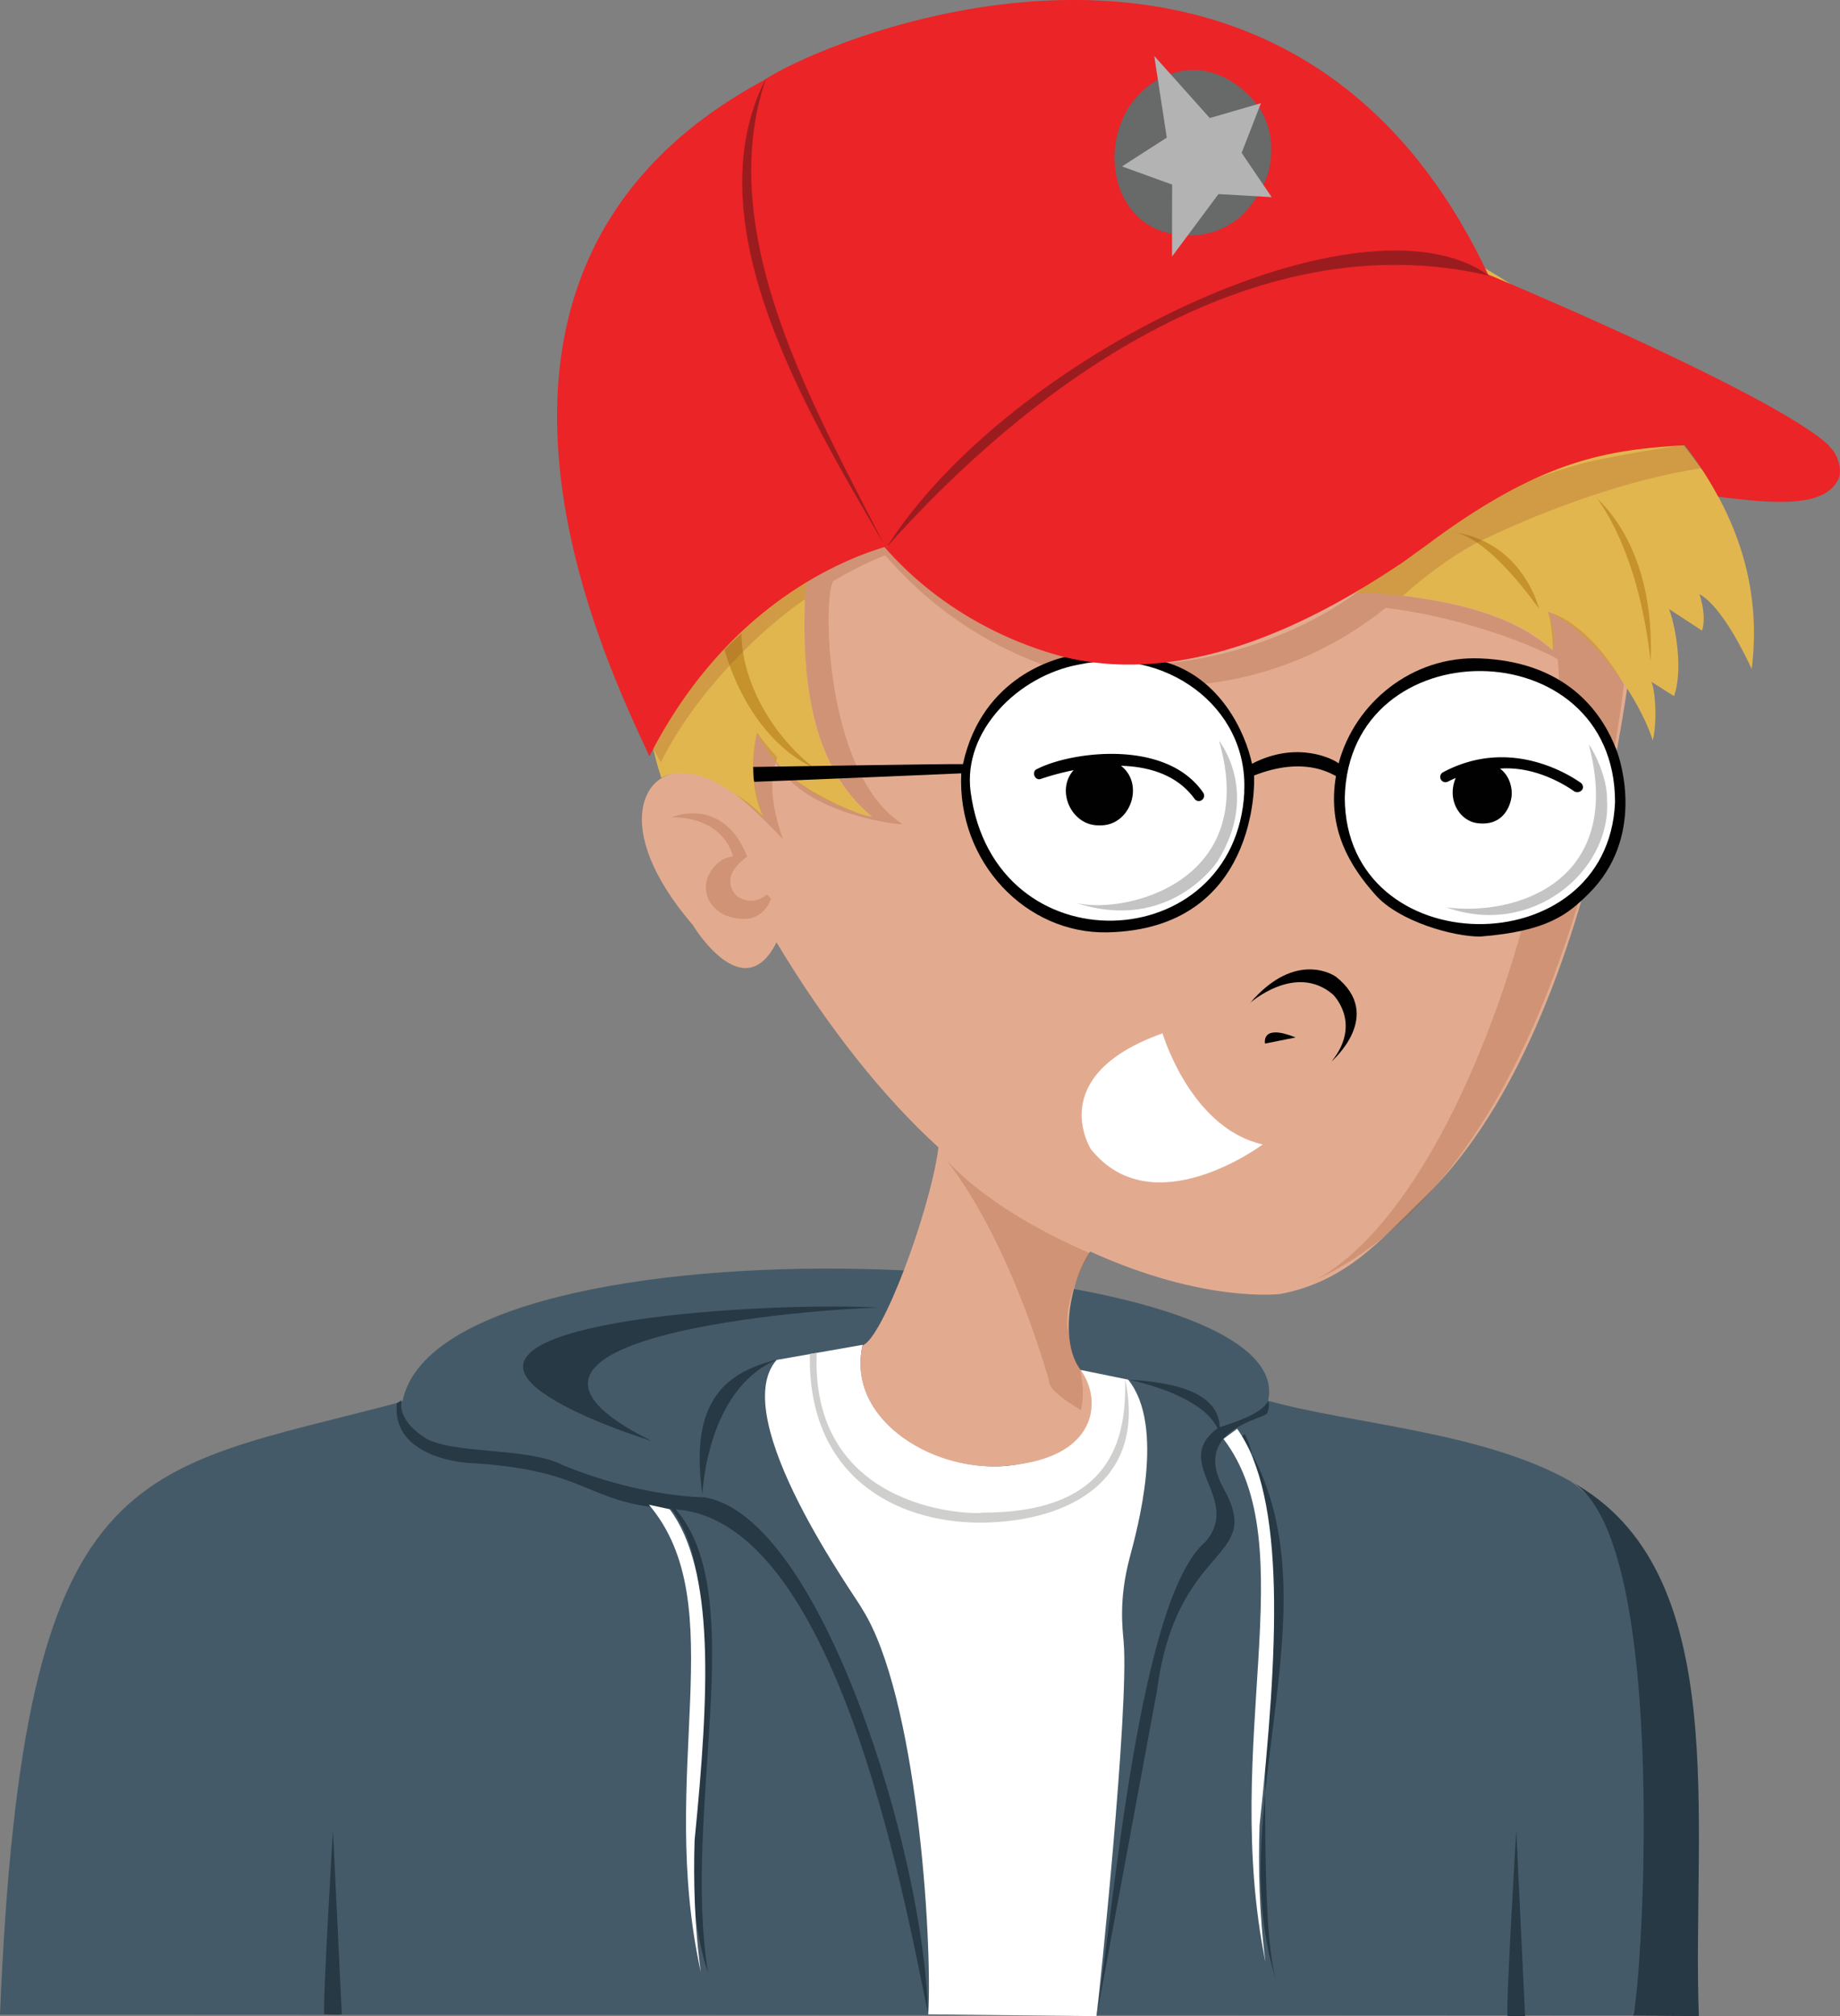<svg data-name="trAvatar" xmlns="http://www.w3.org/2000/svg" viewBox="0 0 143.79 157.49"><rect x="0" y="0" width="143.79" height="157.49" fill="#808080" stroke="none"/><path d="M127.58 157.44s9.06-31.54-4.84-41.73c-6.92-3.89-17.04-4.45-23.64-6.29 2.75-12.2-64.63-15.27-67.65.06C10.4 115.1 1.81 113.44 0 157.37l127.58.06Z" style="fill:#455a68"/><path d="M88.27 121.72c-.85 3.23-.55 5.46-.46 6.53.44 5.05-1.92 27.86-2.13 29.24l-13.14-.14c.34-6.02-.91-24.9-5.14-31.63-.31-.7-10.69-14.94-6.71-19.49l6.72-1.18c-2.18 9.99 18.88 14.25 17.03 1.96l3.72.76c2.93 3.62.75 11.55.11 13.95" style="fill:#fff"/><path d="M76.6 118.94c-6.59 0-13.51-3.61-13.31-13.18l.53-.08c-.51 12.78 12.91 12.63 12.9 12.48 9.34.02 11.36-4.81 11.2-10.32h.03c1.71 8.4-5.26 11.09-11.35 11.1" style="fill:#cfcfce"/><path d="m60.62 106.24-.03.03c-.21.09-.41.19-.61.3-4.82 2.69-5.09 10.18-5.09 10.17-1.09-7.61 2.11-9.57 5.73-10.51Z" style="fill:#263944"/><path d="M50.9 112.55c-.22-.06-5.76-1.78-8.52-3.78-8.01-5.72 18.26-7.13 26.49-6.61-1.43-.13-35.38 1.77-17.97 10.39M99.77 154.82c-4.51-13.76 5.29-30.25-2.76-42.66.06.09.18-.1.26-.14 3.1 5.59.39 36.38 2.5 42.79Z" style="fill:#263944"/><path d="M99.01 110.4c-.2.46-5.97 1.25-3.38 5.89 3.2 5.75-3.67 4.03-5.22 15.8-1.11 6.01-3.6 19.43-4.7 25.35 1.37-8.83 3.34-32.66 8.51-37.02 2.85-3.38-2.73-6.14.93-8.85-1.1-2.22-4.9-3.34-6.93-3.8 2.09.15 7.01.49 7.1 3.72.99-.35 3.22-.98 3.79-2.05 0 0 .16.39-.09.96ZM72.5 157.18c-1.96-9.6-7.29-38.4-19.69-39.27 5.87 6.75.47 23.48 2.52 36.18-3.75-11.19 2.66-28.84-2.85-36.2-6.81-.49-6.33-2.97-15.29-3.58-1.93-.03-6.56-.86-6.18-4.7l.38-.23c-.39 1.79 2.19 3.24 2.45 3.23 2.45.93 7.66.53 10.17 1.85 6.16 2.52 11.03 2.5 11.03 2.5 9.15 1.48 17.18 27.94 17.47 40.22ZM132.76 157.49l-5.18-.05c.59-.07 3.2-37.36-4.84-41.73 12.81 6.97 9.45 26.76 10.02 41.78M25.34 157.35c-.14-.78.68-14.37.68-14.37l.69 14.37c-.22.05-1.36 0-1.36 0ZM117.81 157.47c-.14-.78.68-14.49.68-14.49l.69 14.5c-.22.05-1.36 0-1.36 0Z" style="fill:#263944"/><path d="M54.28 143.77c-.09 3.01-.02 6.66.49 10.29-3.45-15.56 2.56-28.71-4.06-36.52l1.62.35c3.55 4.75 3.1 14.29 1.95 25.87ZM98.43 142.61c-.1 3.17-.03 6.9.46 10.65-3.49-17.17 3.12-32.47-3.28-40.86l1.07-.79c3.86 5.42 3.2 17.31 1.75 31" style="fill:#fff"/><path d="M111.21 93.64c-3.21 3.08-5.93 6.46-11.17 7.44-.02 0-5.9.75-14.85-3.32-1.59 2.37-2.43 7.02-.75 9.25s1.57 7.06-6.2 7.52c-5.78.34-12.12-3.92-10.83-9.44 1.53-.5 5.19-10.27 5.9-15.25 0-.07.02-.14.03-.21-4.22-3.84-8.6-9.27-12.66-16.02-2.6 5.2-6.53-1.34-6.53-1.34-6.59-7.68-3.78-12.44-.39-11.86.66.57-.62-19.84-.36-19.78 0 0 19.56-22.68 31.98-24.73 0 0 17.82-1.98 43.41 16.98 0 17.09-4.13 47.83-17.58 60.76" style="fill:#e2ab90"/><path d="M98.69 89.39s-8.58 6.42-13.43.39c0 0-3.71-5.76 5.59-9.06 0 0 0 .01.01.04s.01.04.02.06c.28.88 2.54 7.41 7.81 8.58Z" style="fill:#fff"/><path d="M98.86 81.52s-.36-1.59 2.39-.48z" style="fill:#010101"/><path d="M97.67 78.36s3.56-3.18 6.49-.68c0 0 2.32 2.23-.1 5.23 0 0 4.18-3.59.33-6.62 0 0-3.06-2.2-6.71 2.07Z" data-name="nose" style="fill:#010101"/><path d="M136.88 52.24c-.41-.9-2.3-4.87-4.08-5.83.18.49.53 1.84.21 2.85l-2.59-1.69c.34.73 1.22 4.46.4 6.81l-1.76-1.12c.35.89.42 3.32.1 4.57-.89-2.72-3.12-6.08-5.42-8.16-.84-.77-1.76-1.44-2.8-1.88h-.01v.01-.01h.01c.42.76.59 2.1.4 3.01-4.32-4.27-14.24-4.47-15.4-4.52 0 0 .01 0 .02-.01-28.03-13.08-43.25-.48-43-.64-.34 6.28-.02 13.85 5.19 18.2-1.85-.54-6.7-1.95-8.99-6.57-.51 2.13-.3 4.46.47 6.54-1.26-1.15-3.59-2.96-5.37-3.3v.02c-.86-.19-1.81-.2-2.58.24-2.44-7.22-.81-15.6.4-19.43 8.06-25.46 53.95-42.3 81.18-4.3 2.81 4.48 4.35 9.42 3.63 15.22Z" style="fill:#e2b64f"/><path d="M63.64 60.01c-3.58-1.65-5.95-5.52-7.03-9.26.31-.31 1.31-1.26 1.33-1.28.03 3.93 2.55 8.11 5.71 10.54ZM120.27 47.56c-.3-1.17-1.9-5.36-6.76-6 2.95.39 6.76 6.02 6.76 6M128.99 51.71v-.04c-.85-7.69-3.3-11.51-4.18-12.75.35.41 4.56 3.95 4.18 12.78Z" style="fill:#c5922c"/><path d="m84.65 107.07-.24-.05c.28 1.23.26 2.27.06 3.13-1.49-.88-2.5-1.7-2.48-2.23 0 0-2.84-10.62-8.06-17.34 1.24 1.38 4.46 4.37 11.18 7.29.01 0 .03.01.04.02 0 0-.55.94-1.04 2.18-.01.03-.02.06-.03.08-.48 1.24-.87 2.76-.58 3.93 0 .03 0 .05.02.08.02.25.06.48.1.7 0 .02 0 .04.01.06.27 1.3.8 2.07.8 2.07l.18.04s.03.03.03.05ZM59.92 69.86c-1.21 1.07-2.39.09-2.39.09-1.41-1.63.87-3.03.87-3.03-1.88-4.7-5.69-3.18-5.91-3.07 0 0 3.82-.24 4.8 3.05 0 0-1.26 0-1.99 1.63 0 0-.73 1.79 1.22 2.89.14.08 2.77 1.3 3.74-1.22zM143.52 37.69c-8.8-4.94-27.68 4.5-27.68 4.5s-2.58 1.13-6.19 4.33c-.01 0-.03 0-.04.02h.04c4.09.53 8.52 1.46 11.68 4.25.06-.34-.1-2.54-.4-3.01 2.97.88 5.2 4.29 5.98 5.7-1.84 14.72-8.26 39.13-24.1 46.51 11.63-6.38 20.07-34.9 18.93-48.5-2.65-1.46-8.28-3.41-13.46-4-11.81 9.48-28.84 7.76-39.1-4.11 0 0-1.66.59-4.05 2-.86 1.13-.71 15.08 5.39 18.99.18.14-7.56-.64-9.88-4.79-.15.26-.8 2.23.55 5.98-.08-.09-2.76-2.91-3.77-3.53 1.06.53 2.21 1.73 2.21 1.73-1.43-3.04-.47-6.54-.47-6.54.5.7 1.03 1.34 1.57 1.91-.02.09-.04.21-.07.35 1.6 2.22 6.65 4.31 7.47 4.31h.02c-4.9-4.04-5.45-11.05-5.25-16.98-3.65 2.51-8.55 7.32-11.26 12.74 0 0-.22-.37-.58-1.05 6.33-12.26 17.14-15.6 18.01-15.88 3.68 4.27 8.76 7.29 14.19 8.7 8.47 2.05 18.17-1.36 23.22-5.4 1.54-1.23 3.54-2.77 3.54-2.77 5.5-4.68 11.63-6.41 13.97-7.04 0 0 17.25-3.88 19.27-.44.24.36.85 1.17.28 2.02Z" style="fill:#9f4c24;opacity:.25"/><path d="M126.3 58.52s-.01-.05-.03-.07c-.86-2.18-3.34-6.74-10.62-7.02-5.31-.21-9.79 3.49-11.04 8.2-.37-.31-3.22-1.82-6.77.03-.5-2.39-2.46-6.75-6.87-7.97-.07 0-7.69-.36-7.73-.38-.45.13-6.47 1.4-7.99 8.38-1.41-.03-15.87.22-16.4.22.04.08 0 1.01.1 1.16.33 0 14.81-.59 16.17-.66-.34 6.93 5.07 12.56 11.43 12.42C98.35 72.57 98.05 61 98 60.58c3.84-1.51 5.92-.19 6.4.04-.71 4.2 1.15 7.11 3.1 9.3 1.83 2.05 6.02 3.24 8.16 3.24 5.25-.41 6.85-1.72 8.49-3.35 4.33-4.3 2.61-10.12 2.15-11.29" style="fill:#010101"/><path d="M97.24 61.84c-.64 12.98-19.56 13.89-21.39 0-.62-4.7 3.68-9.05 8.47-9.93 6.61-1.43 13.25 3.21 12.91 9.93ZM126.21 62.67c-.55 12.86-21.07 12.63-21.12-.35.29-13.3 21.14-13.22 21.12.35" style="fill:#fff"/><path d="M93.93 62.49c-.19.14-.44.1-.58-.09-1.38-1.9-3.6-2.52-5.75-2.58 1.88 1.44.73 4.74-1.68 4.65-2.18.07-3.45-2.72-2.02-4.31-1.48.3-2.51.67-2.54.68-.5.2-.8-.6-.29-.78 2.62-1.34 10.04-2.37 12.95 1.85.13.19.09.45-.09.58M123.61 61.72c-.18.23-.51.15-.58.1-.54-.38-2.97-2-5.81-1.78.78.57.98 1.56.9 2.2-.08.63-.59 2.32-2.66 2.06-1.4-.17-2.42-1.83-1.7-3.53-.35.15-.56.26-.6.28a.41.41 0 0 1-.56-.16.41.41 0 0 1 .16-.56c5.36-2.87 10.09.35 10.76.81.19.13.25.4.1.58Z" style="fill:#010101"/><path d="M95.12 67.32s-3.7 5.58-11 3.22c3.76.9 14.37-1.59 11.14-12.68 0 0 3.27 4.05-.14 9.46M125.59 62.6c.27 5.47-5.87 10.67-12.56 8.28 5.48.71 13.93-2.04 11.14-12.68 0-.17 1.52 2.34 1.41 4.4Z" style="fill:#c4c4c4"/><path d="M142.93 34.8c-4.45-4.13-26.65-13.36-26.64-13.36-15.91-33.8-51.98-18.31-56.54-15.2-27.83 14.91-12.06 46.12-9 52.84 6.62-13.04 17.13-15.94 18.37-16.35 3.67 4.22 8.72 7.21 14.12 8.61 9.19 2.19 18.64-2.23 26.13-7.25h.02c.04-.02 1.95-1.41 1.99-1.43 9.03-6.77 14.22-7.52 20.29-7.88a30 30 0 0 1 2.61 4.02c4.23.53 8.53.95 9.45-1.55.13-.46.08-1.54-.8-2.42Zm-73.62 7.93s.04-.06.06-.08h.03c-.03.03-.06.06-.08.09Z" style="fill:#eb2427"/><path d="M116.36 21.53c-18.72-4.35-36.24 9.04-47.05 21.19 9.46-14.91 37.16-28.3 47.05-21.19M69.06 42.48c-6.05-10.4-14.97-25.12-9.19-36.39-4.2 12.22 3.91 25.97 9.19 36.39" style="fill:#9b1c1f"/><path d="M99 13.82c-.07.23-.8 2.03-2.14 3.18-1.15.94-2.88 1.7-5.25 1.27-5.63-1.03-5.99-9.38-1.1-12.05 4.01-2.19 7.1.99 7.91 2.22.98 1.49 1.19 3.47.6 5.37Z" style="fill:#686969"/><path d="m99.38 15.4-4.16-.24c-1.08 1.45-2.55 3.43-3.63 4.88 0-1.66 0-3.96.01-5.62-.8-.29-3.15-1.14-3.92-1.42l3.5-2.25c-.29-1.88-.69-4.51-.98-6.38l4.34 4.85c1.07-.31 2.94-.85 4-1.16-.41 1.05-1.1 2.84-1.51 3.88 0 0 1.97 2.9 2.34 3.45Z" style="fill:#b3b3b3"/></svg>